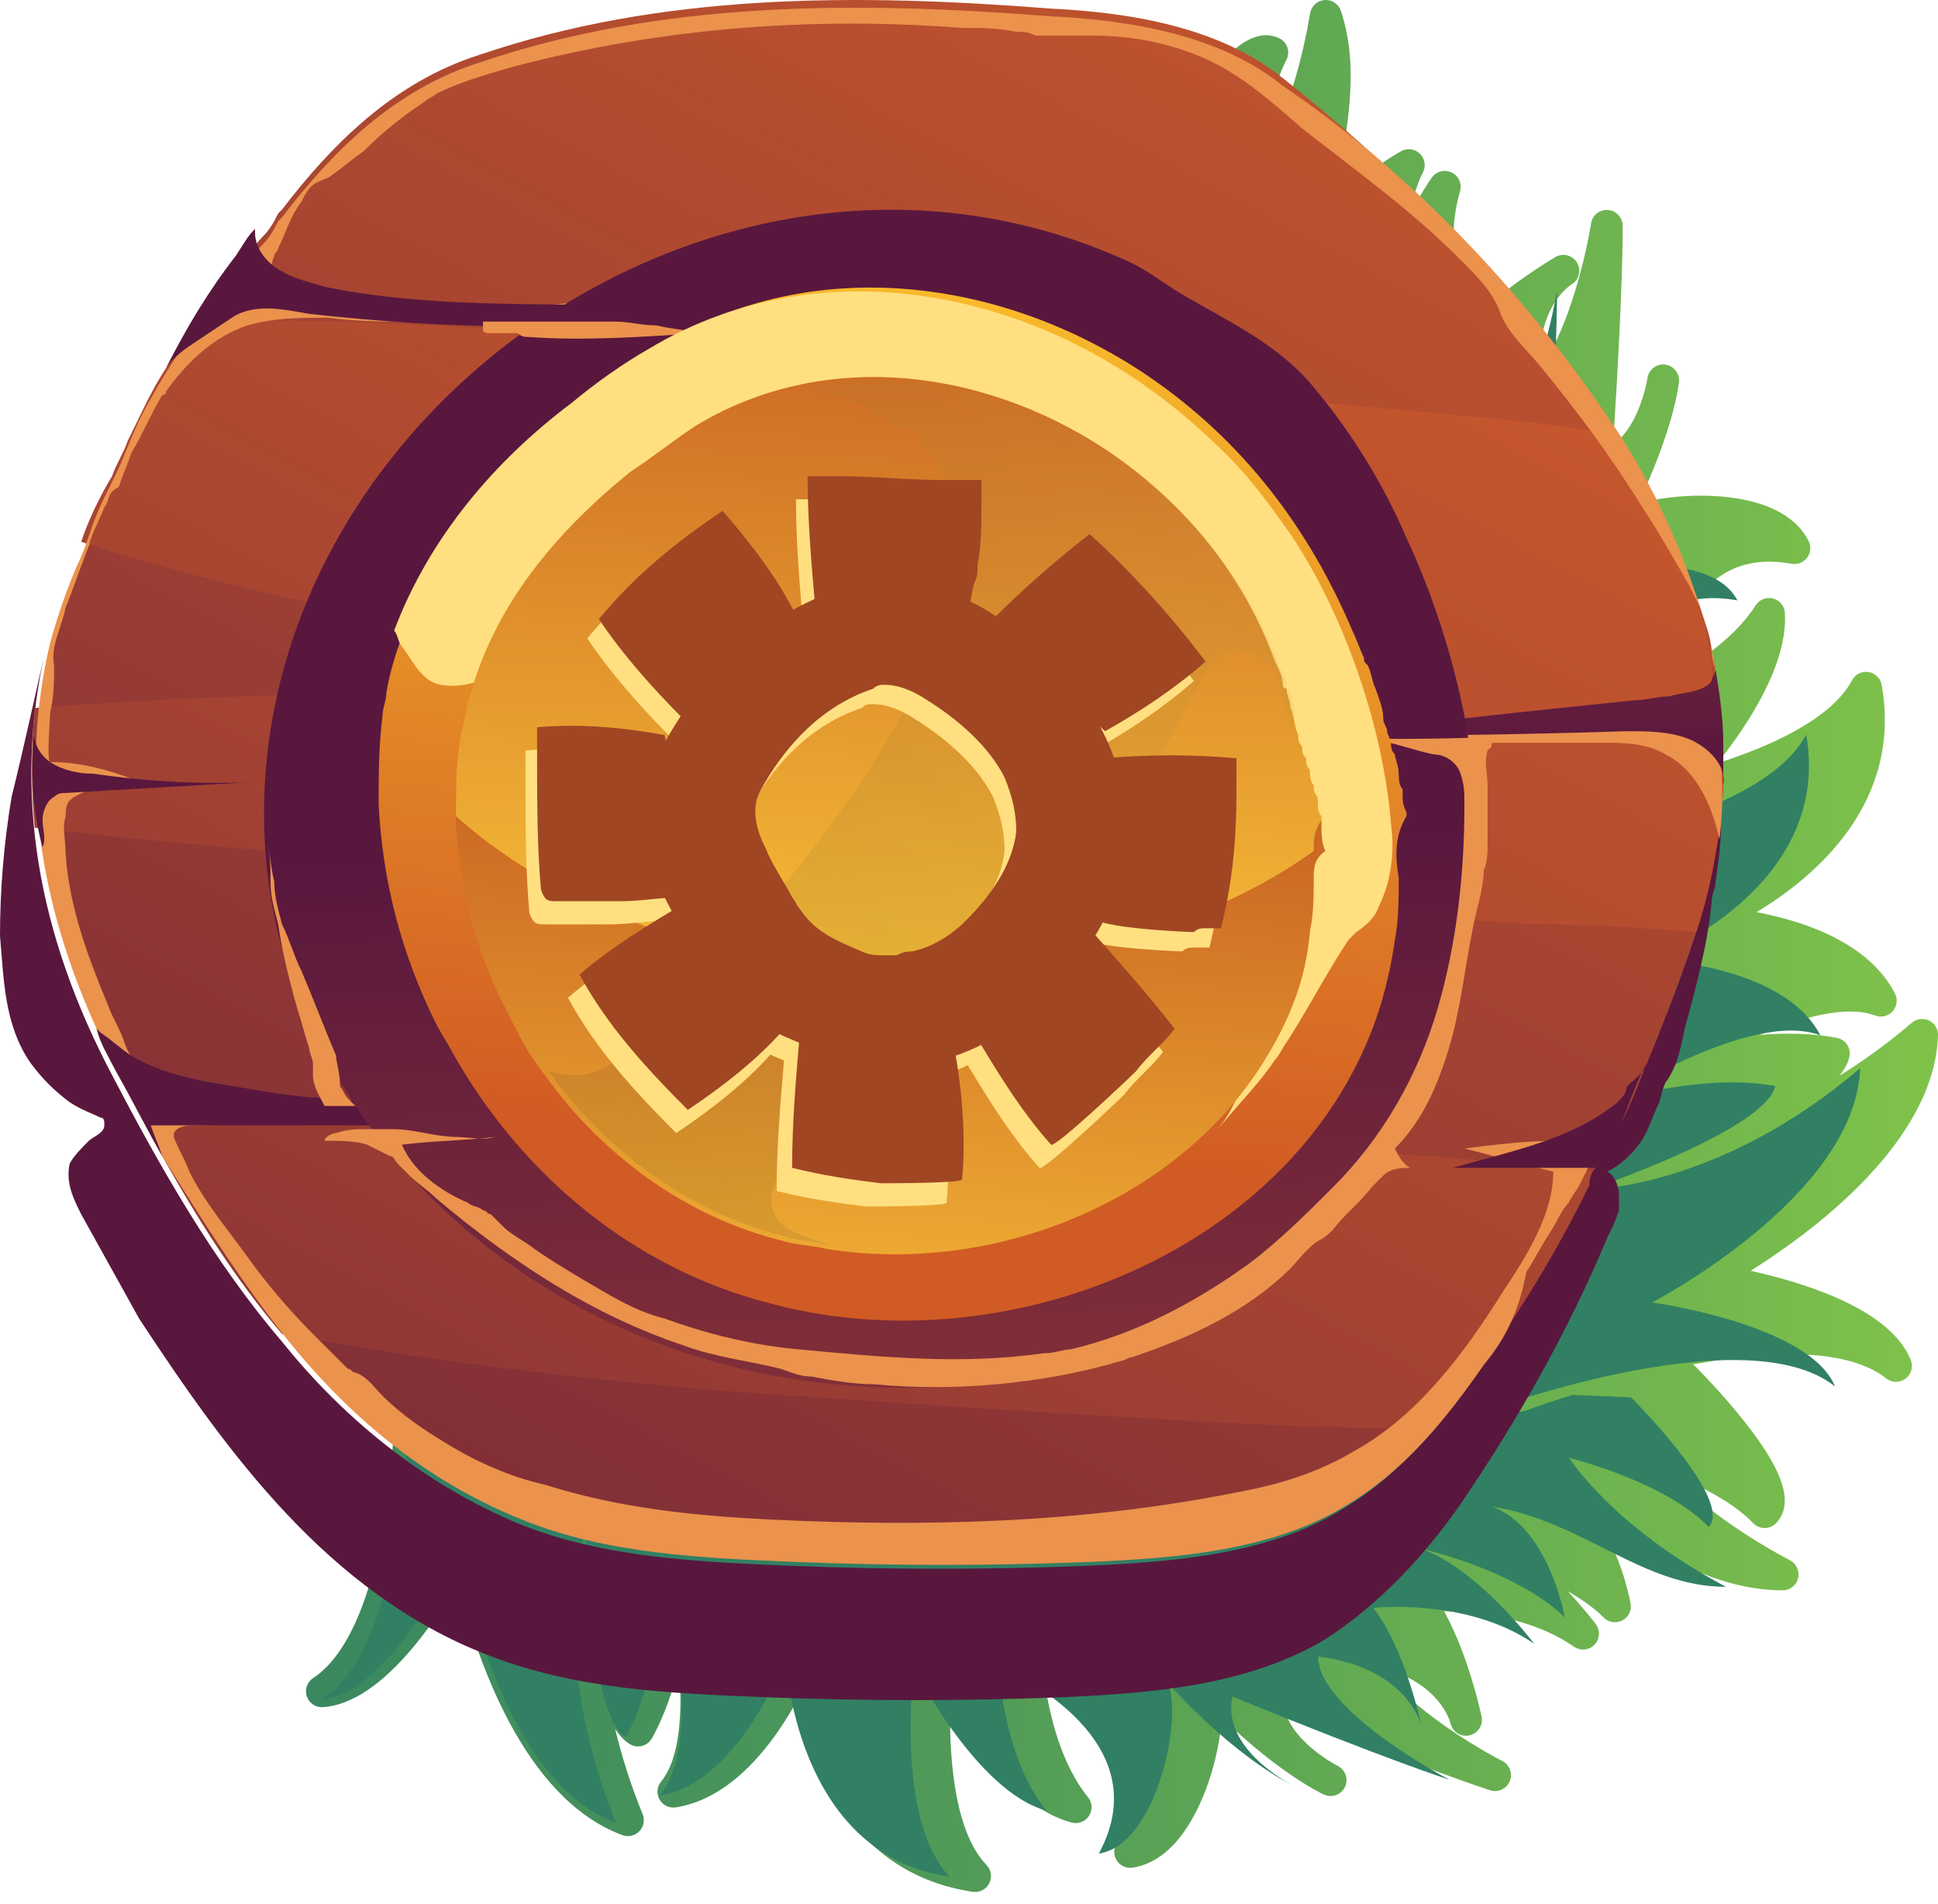 <svg width="57" height="56" viewBox="0 0 57 56" fill="none" xmlns="http://www.w3.org/2000/svg">
<g id="Group">
<g id="Group_2">
<g id="Group_3">
<path id="Vector" d="M11.75 38.667C11.759 38.655 11.769 38.644 11.78 38.633C11.873 38.541 11.999 38.491 12.13 38.496L49.54 40.038C49.657 40.043 49.767 40.091 49.85 40.173C49.882 40.206 50.656 40.975 51.354 41.867C52.451 43.267 52.746 44.183 52.281 44.748C52.27 44.763 52.257 44.777 52.244 44.791C52.157 44.884 52.035 44.938 51.907 44.939C51.778 44.94 51.656 44.889 51.566 44.797C50.943 44.151 49.927 43.654 49.069 43.318C49.809 44.047 50.972 45.002 52.65 45.89C52.84 45.991 52.937 46.208 52.885 46.416C52.868 46.485 52.836 46.548 52.793 46.6C52.706 46.706 52.575 46.771 52.432 46.771C50.93 46.771 49.679 46.142 48.47 45.535C48.023 45.31 47.57 45.082 47.096 44.881C47.736 45.92 47.945 47.086 47.959 47.164C47.982 47.301 47.943 47.437 47.859 47.54C47.816 47.592 47.762 47.635 47.699 47.665C47.51 47.755 47.283 47.708 47.146 47.551C47.142 47.545 46.839 47.218 46.108 46.795C46.593 47.312 46.904 47.724 46.935 47.765C47.066 47.938 47.058 48.177 46.923 48.342C46.915 48.352 46.907 48.361 46.899 48.369C46.74 48.535 46.485 48.56 46.296 48.431C45.029 47.559 43.416 47.396 42.474 47.385C43.203 48.717 43.559 50.401 43.576 50.486C43.606 50.63 43.566 50.773 43.479 50.878C43.415 50.957 43.324 51.015 43.216 51.038C42.965 51.092 42.717 50.932 42.662 50.681C42.65 50.632 42.355 49.506 40.642 49.046C41.243 49.974 42.926 51.134 44.189 51.794C44.404 51.906 44.497 52.164 44.404 52.388C44.386 52.431 44.362 52.47 44.334 52.505C44.215 52.649 44.018 52.712 43.831 52.654C43.759 52.631 42.094 52.097 37.809 50.361C38.082 51.284 39.331 51.929 39.347 51.937C39.573 52.052 39.667 52.327 39.557 52.556C39.54 52.591 39.52 52.623 39.496 52.651C39.365 52.811 39.139 52.869 38.943 52.78C38.883 52.753 37.668 52.19 35.937 50.52C35.852 51.706 35.401 53.186 34.667 54.081C34.266 54.568 33.809 54.853 33.308 54.928C33.132 54.954 32.957 54.879 32.856 54.733C32.754 54.588 32.744 54.398 32.828 54.242C33.264 53.441 33.35 52.697 33.092 51.968C32.686 50.822 31.516 49.988 30.738 49.541C30.874 50.442 31.207 51.886 32 52.854C32.128 53.011 32.141 53.233 32.031 53.403C32.021 53.419 32.01 53.433 31.999 53.447C31.884 53.587 31.697 53.649 31.518 53.602C30.066 53.216 28.745 51.548 27.947 50.33C27.923 51.865 28.111 53.912 29.016 54.851C29.155 54.995 29.186 55.211 29.095 55.389C29.079 55.419 29.061 55.447 29.04 55.472C28.938 55.597 28.776 55.662 28.612 55.638C25.114 55.126 23.867 51.993 23.427 50.043C23.176 50.494 22.857 50.997 22.472 51.465C21.671 52.44 20.798 53.008 19.879 53.156C19.687 53.186 19.496 53.095 19.399 52.926C19.303 52.758 19.32 52.547 19.444 52.397C20.005 51.714 20.079 50.339 19.972 48.993C19.794 49.718 19.54 50.467 19.175 51.123C19.161 51.147 19.145 51.17 19.127 51.192C19.066 51.267 18.982 51.322 18.886 51.347C18.764 51.38 18.633 51.361 18.524 51.295C18.363 51.198 18.22 51.042 18.092 50.843C18.279 51.629 18.541 52.471 18.901 53.357C18.966 53.516 18.938 53.698 18.83 53.829C18.822 53.839 18.813 53.849 18.804 53.858C18.675 53.991 18.479 54.035 18.305 53.971C15.373 52.882 13.992 48.693 13.468 46.562C13.143 47.104 12.709 47.767 12.208 48.378C11.259 49.532 10.349 50.148 9.501 50.208C9.289 50.224 9.093 50.093 9.025 49.892C8.972 49.736 9.006 49.568 9.107 49.445C9.136 49.41 9.171 49.378 9.211 49.351C9.415 49.218 9.611 49.038 9.793 48.816C11.919 46.229 11.646 39.055 11.643 38.983C11.639 38.867 11.677 38.755 11.75 38.667Z" fill="url(#paint0_linear_2228_2376)"/>
<path id="Vector_2" d="M13.504 45.644C13.504 45.644 14.578 52.302 18.12 53.617C16.06 48.552 17.232 44.96 17.232 44.96C17.232 44.96 17.266 50.392 18.406 51.083C19.485 49.144 19.509 46.218 19.509 46.218C19.509 46.218 20.8 51.113 19.404 52.811C21.759 52.435 23.109 48.736 23.109 48.736C23.109 48.736 23.332 54.523 27.934 55.196C26.304 53.503 26.878 49.056 26.878 49.056C26.878 49.056 28.735 52.707 30.779 53.25C29.492 51.678 29.377 49.005 29.377 49.005C29.377 49.005 34.229 50.998 32.318 54.514C34.039 54.259 34.812 50.425 34.337 49.486C36.431 51.78 37.986 52.485 37.986 52.485C37.986 52.485 35.911 51.441 36.248 49.895C40.873 51.785 42.635 52.344 42.635 52.344C42.635 52.344 38.778 50.331 38.767 48.721C41.434 49.046 41.814 50.78 41.814 50.78C41.814 50.78 41.343 48.508 40.389 47.289C40.389 47.289 43.135 46.977 45.123 48.343C45.123 48.343 43.383 46.025 41.674 45.509C44.924 46.313 46.023 47.572 46.023 47.572C46.023 47.572 45.564 44.91 43.872 44.306C46.575 44.736 48.277 46.668 50.766 46.669C47.421 44.898 46.149 42.875 46.149 42.875C46.149 42.875 48.96 43.566 50.257 44.908C51.003 44.108 47.968 41.095 47.968 41.095L12.008 39.613C12.008 39.613 12.36 48.077 9.468 49.974C11.452 49.832 13.504 45.644 13.504 45.644Z" fill="#318063"/>
</g>
<path id="Vector_3" d="M44.535 41.488C44.642 41.529 44.761 41.53 44.868 41.489C44.936 41.463 51.663 38.95 54.785 40.154C55.052 40.257 55.284 40.386 55.475 40.538C55.513 40.568 55.554 40.591 55.597 40.608C55.745 40.665 55.915 40.644 56.047 40.545C56.217 40.417 56.279 40.19 56.198 39.993C55.874 39.208 55.003 38.537 53.609 38C52.872 37.715 52.106 37.512 51.489 37.374C53.347 36.206 56.889 33.578 57.001 30.453C57.008 30.267 56.905 30.096 56.738 30.015C56.726 30.009 56.714 30.004 56.702 30C56.544 29.938 56.362 29.968 56.231 30.08C55.504 30.7 54.787 31.214 54.099 31.639C54.248 31.455 54.351 31.27 54.393 31.086C54.421 30.962 54.398 30.832 54.328 30.726C54.275 30.644 54.196 30.581 54.105 30.546C54.079 30.536 54.052 30.528 54.025 30.523C53.288 30.383 52.498 30.377 51.755 30.436C52.999 29.911 54.327 29.55 55.15 29.867C55.331 29.937 55.537 29.887 55.666 29.743C55.796 29.598 55.823 29.388 55.733 29.216C55.304 28.389 54.49 27.74 53.313 27.286C52.747 27.068 52.169 26.923 51.662 26.826C53.376 25.796 55.958 23.626 55.344 20.145C55.315 19.982 55.202 19.849 55.052 19.791C55.021 19.779 54.989 19.77 54.956 19.765C54.758 19.734 54.563 19.832 54.47 20.009C53.863 21.163 51.979 21.985 50.514 22.445C51.42 21.305 52.588 19.526 52.497 18.026C52.486 17.842 52.368 17.683 52.199 17.618C52.182 17.612 52.165 17.606 52.147 17.602C51.951 17.551 51.745 17.633 51.636 17.804C50.966 18.861 49.701 19.631 48.888 20.044C49.068 19.165 49.492 17.792 50.451 17.047C51.063 16.572 51.796 16.42 52.694 16.581C52.868 16.613 53.045 16.543 53.151 16.401C53.257 16.259 53.273 16.069 53.194 15.911C52.965 15.458 52.551 15.114 51.962 14.887C50.882 14.47 49.334 14.509 48.182 14.801C49.223 12.632 49.376 11.301 49.382 11.236C49.405 11.022 49.279 10.825 49.086 10.751C49.051 10.738 49.015 10.728 48.976 10.723C48.724 10.691 48.492 10.867 48.455 11.119C48.453 11.135 48.233 12.524 47.443 13.073C47.744 8.459 47.727 6.711 47.725 6.635C47.723 6.44 47.601 6.272 47.426 6.205C47.385 6.189 47.34 6.179 47.293 6.175C47.051 6.157 46.836 6.327 46.797 6.566C46.567 7.973 45.994 9.935 45.303 10.798C45.199 8.996 46.209 8.373 46.221 8.366C46.442 8.235 46.516 7.95 46.386 7.728C46.33 7.633 46.246 7.565 46.151 7.528C46.023 7.479 45.876 7.486 45.748 7.559C45.674 7.603 44.187 8.469 43.152 9.58C42.867 8.68 42.515 7.096 42.942 5.623C43.006 5.404 42.901 5.17 42.695 5.071C42.684 5.066 42.673 5.061 42.661 5.057C42.462 4.98 42.233 5.048 42.109 5.226C42.08 5.269 41.787 5.694 41.449 6.316C41.621 5.488 41.837 5.098 41.842 5.09C41.945 4.91 41.916 4.681 41.771 4.531C41.723 4.481 41.665 4.444 41.603 4.42C41.48 4.373 41.339 4.378 41.217 4.444C41.148 4.48 40.107 5.046 39.321 5.98C39.363 5.467 39.437 4.965 39.51 4.47C39.706 3.131 39.91 1.746 39.438 0.321C39.393 0.184 39.289 0.08 39.162 0.031C39.099 0.007 39.03 -0.004 38.958 0.001C38.744 0.018 38.569 0.178 38.533 0.39C38.217 2.263 37.676 3.666 37.217 4.598C37.266 3.678 37.419 2.558 37.835 1.763C37.895 1.649 37.905 1.516 37.864 1.395C37.822 1.274 37.733 1.174 37.617 1.121C37.599 1.113 37.582 1.106 37.565 1.099C36.882 0.836 36.106 1.404 35.121 2.886C34.494 3.829 34.007 4.805 33.986 4.846C33.934 4.95 33.923 5.07 33.955 5.183L44.254 41.18C44.29 41.306 44.376 41.41 44.493 41.469C44.507 41.476 44.521 41.483 44.535 41.488Z" fill="url(#paint1_linear_2228_2376)"/>
<path id="Vector_4" d="M36.338 3.647C35.472 5.301 35.7 8.186 35.7 8.186C35.7 8.186 37.22 6.343 37.85 2.61C38.632 4.973 37.333 7.196 37.775 9.897C37.816 8.101 40.198 6.828 40.198 6.828C40.198 6.828 39.349 8.268 39.608 11.606C39.56 9.821 41.214 7.441 41.214 7.441C40.541 9.758 41.701 12.266 41.701 12.266C42.559 10.978 44.567 9.816 44.567 9.816C44.567 9.816 43.04 10.722 43.57 13.355C45.095 12.839 45.794 8.545 45.794 8.545C45.794 8.545 45.817 10.394 45.477 15.378C47.05 15.212 47.389 12.914 47.389 12.914C47.389 12.914 47.208 14.611 45.69 17.32C46.431 16.574 50.314 16.103 51.098 17.657C47.159 16.948 46.793 22.18 46.793 22.18C46.793 22.18 49.294 21.231 50.381 19.515C50.508 21.626 47.627 24.536 47.627 24.536C47.627 24.536 52.028 23.684 53.123 21.603C53.931 26.184 48.507 28.215 48.507 28.215C48.507 28.215 52.443 28.334 53.541 30.451C51.49 29.66 47.249 32.425 47.249 32.425C47.249 32.425 50.034 31.528 52.214 31.942C51.917 33.242 46.771 34.981 46.771 34.981C46.771 34.981 50.549 34.965 54.71 31.417C54.575 35.193 48.592 38.306 48.592 38.306C48.592 38.306 53.213 38.937 53.972 40.775C51.262 38.626 43.338 41.621 43.338 41.621L33.439 7.019C33.438 7.019 35.344 3.19 36.338 3.647Z" fill="#318063"/>
</g>
<g id="Group_4">
<g id="Group_5">
<path id="Vector_5" d="M0.341 23.436C0.114 24.8 0 26.163 0 27.527C0.114 28.777 0.114 30.141 0.909 31.277C1.25 31.732 1.591 32.073 2.046 32.414C2.387 32.641 2.728 32.755 2.955 32.868C3.069 32.868 3.069 32.982 3.069 33.096C3.069 33.323 2.728 33.437 2.614 33.55C2.387 33.778 2.159 34.005 2.046 34.232C1.932 34.8 2.159 35.255 2.387 35.709C2.955 36.732 3.523 37.755 4.091 38.778C6.705 42.755 9.66 46.847 14.319 48.665C16.933 49.688 19.661 49.801 22.502 49.915C25.456 50.029 28.297 50.029 31.252 49.915C33.866 49.801 36.707 49.574 38.98 48.21C40.571 47.188 41.935 45.71 42.958 44.233C44.662 41.733 46.139 39.119 47.276 36.391C47.39 36.164 47.503 35.937 47.617 35.596C47.617 35.482 47.617 35.369 47.617 35.141C47.617 34.914 47.503 34.573 47.276 34.459C47.731 34.232 48.185 33.778 48.412 33.323C48.526 33.096 48.64 32.755 48.753 32.528C48.867 32.3 48.867 32.073 48.981 31.846C49.322 31.391 49.435 30.823 49.549 30.255C49.89 29.005 50.231 27.755 50.344 26.504C50.344 26.277 50.458 26.163 50.458 25.936C50.572 25.141 50.685 24.345 50.572 23.55C50.572 23.436 50.572 23.436 50.572 23.322C50.458 26.277 49.435 29.005 48.185 31.732C46.935 34.687 45.344 37.528 43.526 40.255C42.503 41.733 41.253 43.324 39.548 44.346C37.389 45.71 34.548 45.937 31.934 46.051C29.093 46.165 26.138 46.165 23.297 46.051C20.57 45.937 17.729 45.824 15.229 44.801C12.501 43.664 10.114 41.733 8.296 39.46C6.251 37.073 4.66 34.232 3.296 31.618C1.137 27.527 0.341 23.322 1.364 19.004C1.023 20.481 0.682 22.072 0.341 23.436Z" fill="url(#paint2_linear_2228_2376)"/>
<path id="Vector_6" d="M50.685 22.981C50.685 23.095 50.685 23.095 50.685 23.209C50.572 24.686 50.344 26.05 49.89 27.413C49.435 28.777 48.867 30.255 48.299 31.618C47.958 32.527 47.503 33.437 47.049 34.232C47.049 34.232 47.049 34.346 46.935 34.346C45.912 36.278 44.889 38.209 43.639 40.028C43.185 40.71 42.73 41.278 42.162 41.96C41.48 42.755 40.571 43.551 39.662 44.119C37.503 45.483 34.661 45.71 32.048 45.824C29.207 45.937 26.252 45.937 23.411 45.824C20.683 45.71 17.842 45.596 15.342 44.574C12.501 43.437 10.228 41.505 8.41 39.232C7.046 37.641 5.91 35.823 4.887 34.005C4.546 33.55 4.319 32.982 4.091 32.527C3.864 32.186 3.75 31.846 3.523 31.505C3.296 31.05 3.069 30.709 2.955 30.254C2.046 28.323 1.478 26.277 1.25 24.345C1.137 23.209 1.137 22.072 1.25 20.822C1.364 20.14 1.478 19.572 1.591 18.89C1.818 18.095 2.046 17.413 2.387 16.617C2.5 16.39 2.5 16.163 2.614 16.049C2.841 15.367 3.182 14.685 3.523 14.117C3.637 13.776 3.864 13.435 3.978 13.094C4.319 12.412 4.66 11.617 5.114 10.935C5.341 10.48 5.682 10.026 5.91 9.571C6.251 9.003 6.592 8.435 7.046 7.867C7.046 7.867 7.046 7.753 7.16 7.753C7.387 7.412 7.501 7.185 7.728 6.958C7.955 6.73 8.069 6.503 8.183 6.276L8.296 6.162C9.774 4.23 11.592 2.412 14.092 1.616C19.433 -0.202 25.115 -0.202 30.911 0.253C33.298 0.366 35.912 0.821 37.73 2.298C41.594 5.366 45.003 8.889 47.617 12.981L47.73 13.094C48.753 14.685 49.549 16.39 50.117 18.208C50.231 18.549 50.344 18.89 50.344 19.231C50.458 19.458 50.458 19.686 50.458 20.026C50.572 20.708 50.685 21.504 50.685 22.186C50.685 22.299 50.685 22.64 50.685 22.981Z" fill="url(#paint3_linear_2228_2376)"/>
<path id="Vector_7" d="M50.685 22.981C50.685 23.095 50.685 23.095 50.685 23.208C50.572 24.686 50.344 26.049 49.89 27.413C48.412 27.3 46.935 27.186 45.344 27.186C39.321 26.845 33.298 26.504 27.275 26.163C18.41 25.709 9.774 25.368 1.023 24.345C0.909 23.208 0.909 22.072 1.023 20.822C9.774 20.14 18.41 20.367 27.275 20.595C27.388 20.595 27.502 20.595 27.616 20.595C27.161 20.481 26.593 20.481 26.138 20.367C18.41 19.231 10.001 18.435 2.387 15.935C2.614 15.253 2.955 14.572 3.296 14.003C3.409 13.662 3.637 13.322 3.75 12.98C4.091 12.299 4.432 11.503 4.887 10.821C5.114 10.367 5.455 9.912 5.682 9.458C12.956 9.23 20.57 10.253 27.616 10.935C33.411 11.389 39.207 11.844 45.003 12.412C45.798 12.526 46.708 12.64 47.503 12.753L47.617 12.867C48.64 14.458 49.435 16.163 50.003 17.981C50.117 18.322 50.231 18.663 50.231 19.004C50.344 19.231 50.344 19.458 50.344 19.799C50.458 20.481 50.572 21.276 50.572 21.958C50.685 22.299 50.685 22.64 50.685 22.981ZM46.935 34.459C44.435 34.232 41.821 33.891 39.321 33.891C34.207 33.777 29.207 33.55 24.093 33.209C18.979 32.982 13.978 32.641 8.864 32.641C7.387 32.641 5.682 32.527 3.978 32.527C4.205 32.982 4.546 33.55 4.773 34.005C5.796 35.823 6.932 37.641 8.296 39.232C13.296 40.141 18.183 40.71 23.297 41.05C28.411 41.391 33.411 41.732 38.525 41.96C39.775 41.96 40.912 42.073 42.162 41.96C42.73 41.391 43.185 40.71 43.639 40.028C44.889 38.323 46.026 36.391 46.935 34.459Z" fill="url(#paint4_linear_2228_2376)"/>
<path id="Vector_8" d="M47.617 12.753C48.64 14.344 49.435 16.049 50.003 17.867C49.89 17.64 49.776 17.413 49.663 17.185C49.208 16.39 48.753 15.594 48.299 14.912C47.39 13.435 46.367 12.071 45.344 10.821C44.889 10.253 44.321 9.798 44.094 9.117C43.867 8.548 43.412 8.094 42.958 7.639C41.48 6.162 39.889 5.025 38.298 3.775C37.389 2.98 36.48 2.184 35.457 1.73C34.434 1.275 33.298 1.048 32.161 1.048C31.707 1.048 31.366 1.048 30.911 1.048C30.798 1.048 30.57 1.048 30.457 1.048C30.229 0.934 30.116 0.934 29.889 0.934C29.32 0.821 28.866 0.821 28.297 0.821C23.865 0.48 19.433 0.821 15.115 1.957C14.319 2.184 13.524 2.412 12.842 2.752C12.728 2.866 12.615 2.866 12.501 2.98C11.819 3.434 11.251 3.889 10.683 4.457C10.342 4.684 10.114 4.912 9.774 5.139C9.66 5.253 9.546 5.253 9.319 5.366C9.092 5.48 8.978 5.707 8.864 5.934C8.524 6.389 8.41 6.844 8.183 7.298C8.183 7.412 8.069 7.412 8.069 7.526C7.955 7.753 7.955 8.094 7.955 8.321C7.614 8.321 7.273 8.207 7.046 8.094C7.046 8.094 7.046 7.98 7.16 7.98C7.387 7.639 7.501 7.412 7.728 7.185C7.955 6.957 8.069 6.73 8.183 6.503L8.296 6.389C9.774 4.457 11.592 2.639 14.092 1.843C19.433 0.025 25.116 0.025 30.911 0.48C33.298 0.593 35.912 1.048 37.73 2.525C41.594 5.139 45.003 8.776 47.617 12.753Z" fill="#EB924D"/>
<path id="Vector_9" d="M50.458 19.686C50.458 19.799 50.458 19.799 50.458 19.913C50.458 19.572 50.344 19.231 50.344 18.89C50.344 19.231 50.344 19.458 50.458 19.686Z" fill="#EB924D"/>
<path id="Vector_10" d="M47.162 21.845C47.73 21.845 48.412 21.845 48.981 22.186C49.89 22.64 50.344 23.663 50.572 24.686C50.685 23.777 50.685 22.981 50.572 22.072C50.572 21.959 50.572 21.731 50.458 21.618C50.344 21.504 50.231 21.39 50.003 21.277C48.64 20.709 47.162 21.049 45.685 21.277C44.776 21.39 43.867 21.504 43.071 21.618C42.162 21.731 41.253 21.731 40.344 21.731C40.23 21.731 40.003 21.731 39.776 21.731C39.548 21.845 39.776 21.845 39.889 21.845C40.344 21.845 40.798 21.845 41.253 21.845C42.162 21.845 43.071 21.845 43.98 21.845C44.889 21.845 45.799 21.845 46.708 21.845C46.935 21.845 47.049 21.845 47.162 21.845Z" fill="#EB924D"/>
<path id="Vector_11" d="M43.639 40.142C42.617 41.619 41.367 43.21 39.662 44.233C37.503 45.596 34.662 45.824 32.048 45.937C29.207 46.051 26.252 46.051 23.411 45.937C20.683 45.824 17.842 45.71 15.342 44.687C12.501 43.551 10.228 41.619 8.41 39.346C7.046 37.641 5.91 35.823 4.773 34.005C4.319 33.209 3.864 32.3 3.41 31.505C3.182 31.05 2.955 30.709 2.841 30.255C1.137 26.504 0.569 22.754 1.478 18.89C1.705 18.095 1.932 17.413 2.273 16.617C2.501 16.163 2.614 15.708 2.841 15.14C3.069 14.572 3.41 14.004 3.637 13.435C3.864 12.867 4.092 12.299 4.432 11.731C5.001 10.708 5.683 9.685 6.478 8.776C6.592 8.662 6.705 8.435 6.933 8.435C7.046 8.321 7.274 8.321 7.387 8.321C7.955 8.321 8.524 8.435 9.092 8.435C10.91 8.549 12.728 9.23 14.547 9.117C15.456 9.117 16.365 8.89 17.274 8.89C17.729 8.89 18.183 8.89 18.638 8.89C18.865 8.89 19.093 8.89 19.32 8.89C19.433 8.89 19.547 8.89 19.661 8.89C19.774 8.89 19.774 8.89 19.888 8.89H20.002C19.547 9.003 19.093 9.117 18.752 9.117C18.297 9.23 17.842 9.23 17.388 9.344C16.479 9.458 15.569 9.458 14.774 9.458C13.865 9.458 12.956 9.458 12.047 9.458C11.251 9.458 10.456 9.458 9.66 9.344C8.865 9.344 8.069 9.344 7.274 9.571C6.251 9.912 5.455 10.708 4.887 11.503C4.887 11.503 4.887 11.617 4.773 11.617C4.432 12.185 4.205 12.753 3.864 13.322C3.751 13.662 3.637 13.89 3.523 14.231C3.523 14.344 3.41 14.344 3.296 14.458C3.182 14.572 3.182 14.799 3.069 14.913C2.955 15.254 2.728 15.595 2.614 16.049C2.387 16.617 2.16 17.299 1.932 17.867C1.819 18.436 1.478 19.004 1.591 19.572C1.591 20.027 1.591 20.481 1.478 20.936C1.478 21.049 1.364 22.413 1.478 22.413C2.387 22.413 3.182 22.64 4.092 22.981C3.751 22.981 3.41 23.095 3.069 23.095C2.728 23.209 2.273 23.322 2.046 23.549C1.932 23.663 1.932 23.89 1.932 24.004C1.819 24.345 1.932 24.686 1.932 25.14C2.046 26.732 2.614 28.209 3.182 29.573C3.296 29.913 3.523 30.255 3.637 30.595C3.751 30.936 3.864 31.164 4.205 31.391C4.432 31.505 4.66 31.618 4.887 31.618C5.455 31.732 5.91 31.959 6.364 32.073C7.387 32.3 8.41 32.414 9.433 32.414C11.365 32.414 13.297 32.073 15.001 32.527C14.66 32.527 14.433 32.527 14.092 32.641C12.274 32.755 10.342 32.868 8.524 32.982C7.614 32.982 6.705 33.096 5.796 33.096C5.569 33.096 5.228 33.096 5.114 33.323V33.437C5.228 33.777 5.455 34.118 5.569 34.459C6.023 35.368 6.705 36.164 7.274 36.959C7.842 37.755 8.524 38.55 9.205 39.232C9.546 39.573 9.887 39.914 10.228 40.255C10.342 40.255 10.342 40.369 10.456 40.369C10.796 40.482 11.024 40.823 11.251 41.051C11.819 41.619 12.501 42.073 13.069 42.414C13.979 42.983 15.001 43.437 16.024 43.664C18.183 44.346 20.343 44.574 22.615 44.687C27.161 44.914 31.82 44.801 36.366 43.892C37.616 43.664 38.753 43.324 39.889 42.642C41.708 41.619 43.071 39.8 44.208 37.982C44.889 36.959 45.685 35.709 45.685 34.459C44.776 34.232 43.98 34.005 43.071 33.777C43.98 33.664 44.89 33.55 45.799 33.55C45.912 33.55 46.026 33.55 46.14 33.55C46.253 33.55 46.253 33.55 46.367 33.55C46.481 33.55 46.594 33.55 46.708 33.55C46.708 33.55 47.049 33.55 47.049 33.437C46.935 33.891 46.708 34.346 46.481 34.8C46.367 35.028 46.253 35.141 46.14 35.368C45.912 35.596 45.799 35.937 45.571 36.278C45.344 36.618 45.117 37.073 44.89 37.414C44.662 38.664 44.208 39.46 43.639 40.142Z" fill="#EB924D"/>
<path id="Vector_12" d="M38.185 21.731C41.367 21.617 44.662 21.617 47.844 21.504C48.413 21.504 49.094 21.504 49.663 21.731C50.231 21.958 50.799 22.527 50.685 23.095C50.685 23.095 50.685 23.095 50.685 22.981C50.685 22.64 50.685 22.299 50.685 21.845C50.685 21.163 50.572 20.367 50.458 19.686C50.458 19.799 50.344 19.913 50.344 20.026C50.117 20.367 49.435 20.367 49.094 20.481C48.753 20.481 48.413 20.595 48.072 20.595C44.776 20.936 41.48 21.276 38.185 21.731Z" fill="url(#paint5_linear_2228_2376)"/>
<path id="Vector_13" d="M4.433 33.096C4.546 33.436 4.66 33.664 4.773 34.005C4.319 33.209 3.864 32.3 3.41 31.505C3.182 31.05 2.955 30.709 2.842 30.254L2.955 30.368C3.296 30.595 3.523 30.823 3.864 31.05C5.001 31.732 6.364 31.845 7.615 32.073C8.296 32.186 9.092 32.3 9.774 32.3C12.615 32.641 15.456 32.868 18.411 33.096C13.865 33.096 9.092 33.096 4.433 33.096Z" fill="url(#paint6_linear_2228_2376)"/>
<path id="Vector_14" d="M47.276 32.641C46.026 33.55 44.322 33.891 42.73 34.346C44.094 34.346 45.572 34.346 46.935 34.346C46.708 34.573 46.708 34.914 46.822 35.141C47.049 34.459 47.39 33.891 47.617 33.209C47.844 32.641 48.072 31.959 48.413 31.277C48.413 31.505 48.072 31.732 47.844 31.959C47.844 32.187 47.617 32.414 47.276 32.641Z" fill="url(#paint7_linear_2228_2376)"/>
<path id="Vector_15" d="M21.479 9.117C17.388 9.798 13.183 9.685 9.092 9.23C8.41 9.117 7.501 8.889 6.819 9.344C6.478 9.571 6.137 9.798 5.796 10.026C5.455 10.253 5.114 10.48 4.887 10.821C5.455 9.685 6.137 8.548 6.933 7.526C7.16 7.185 7.273 6.957 7.501 6.73V6.844C7.501 7.298 7.842 7.753 8.296 7.98C8.637 8.207 9.205 8.321 9.546 8.435C13.41 9.23 17.615 8.776 21.479 9.117Z" fill="url(#paint8_linear_2228_2376)"/>
<path id="Vector_16" d="M1.023 21.276C0.909 21.731 1.136 22.186 1.477 22.413C1.818 22.64 2.273 22.754 2.727 22.754C4.318 22.981 6.023 23.095 7.728 22.981C5.909 23.095 3.75 23.208 1.932 23.322C1.818 23.322 1.705 23.322 1.591 23.436C1.364 23.549 1.25 23.89 1.25 24.117C1.25 24.345 1.364 24.686 1.25 24.913C0.909 23.663 0.909 22.526 1.023 21.276Z" fill="url(#paint9_linear_2228_2376)"/>
<path id="Vector_17" d="M43.071 21.049C42.73 19.345 42.162 17.526 41.367 15.822C40.685 14.231 39.776 12.753 38.639 11.39C37.617 10.14 36.139 9.458 34.775 8.662C34.207 8.321 33.639 7.867 33.071 7.639C20.911 2.185 6.592 12.753 7.842 25.482C8.069 27.641 8.751 29.686 9.887 31.618C12.956 36.846 18.524 40.142 24.547 40.71C26.82 40.937 29.093 40.823 31.252 40.255C35.684 39.232 39.321 36.391 41.48 32.414C43.412 29.004 43.753 24.686 43.071 21.049ZM37.617 30.595C36.026 33.55 33.298 35.596 29.889 36.391C28.184 36.732 26.479 36.846 24.775 36.732C20.229 36.278 16.024 33.778 13.751 29.914C12.956 28.55 12.388 26.959 12.274 25.368C12.274 24.913 12.16 24.345 12.274 23.89C12.274 23.663 12.274 23.436 12.274 23.209C12.274 23.095 12.274 22.981 12.16 22.868C12.047 22.527 12.047 22.186 12.16 21.845C12.274 21.504 12.388 21.163 12.729 20.936C12.956 20.822 13.297 20.709 13.524 20.709C14.206 20.595 14.888 20.595 15.57 20.595C14.774 20.481 13.865 20.367 13.069 20.254C13.069 20.254 13.297 19.231 13.41 19.117C13.524 18.776 13.751 18.436 13.865 18.095C14.092 17.526 14.547 17.072 14.888 16.504C15.683 15.481 16.479 14.685 17.502 13.89C18.524 13.094 19.547 12.526 20.684 11.958C21.82 11.503 23.07 11.162 24.206 10.935C25.457 10.708 26.707 10.708 27.957 10.935C29.093 11.049 30.23 11.39 31.252 11.844C31.707 12.072 32.048 12.412 32.502 12.64C33.525 13.208 34.662 13.776 35.344 14.685C36.139 15.708 36.821 16.845 37.389 17.981C37.957 19.231 38.412 20.595 38.639 21.959C38.867 23.436 38.98 24.913 38.639 26.391C36.935 26.504 35.116 26.504 33.412 26.504C35.003 26.732 36.594 26.845 38.185 27.073C38.639 27.073 38.412 27.527 38.298 27.868C38.185 28.095 38.185 28.436 38.185 28.663C38.185 28.891 38.185 29.118 38.071 29.459C37.957 29.686 37.957 29.8 37.844 30.027C37.844 30.141 37.73 30.255 37.73 30.255C37.73 30.368 37.617 30.595 37.617 30.595Z" fill="url(#paint10_linear_2228_2376)"/>
<path id="Vector_18" d="M39.207 34.914C40.684 33.437 41.707 31.618 42.276 29.686C42.844 27.754 43.071 25.709 43.071 23.663C43.071 23.322 43.071 23.095 42.957 22.754C42.844 22.413 42.503 22.186 42.162 22.186C41.594 22.072 41.025 21.845 40.344 21.731C41.707 21.731 43.298 21.731 44.662 21.618C44.435 21.731 44.207 21.731 43.98 21.845C43.867 21.845 43.867 21.845 43.867 21.959L43.753 22.072C43.639 22.413 43.753 22.754 43.753 23.095C43.753 23.663 43.753 24.232 43.753 24.8C43.753 25.027 43.753 25.368 43.639 25.595C43.639 26.163 43.412 26.732 43.298 27.413C43.071 28.55 42.957 29.686 42.616 30.823C42.276 31.959 41.821 32.982 41.025 33.778C41.139 34.005 41.253 34.232 41.48 34.346C41.253 34.346 40.912 34.346 40.684 34.573C40.571 34.687 40.457 34.8 40.344 34.914C40.003 35.369 39.548 35.709 39.207 36.164C39.093 36.278 38.98 36.391 38.753 36.505C38.412 36.732 38.184 37.073 37.957 37.3C36.707 38.551 35.002 39.346 33.298 39.914C33.184 39.914 33.07 40.028 32.957 40.028C31.82 40.369 30.57 40.596 29.32 40.71C28.07 40.824 26.934 40.824 25.683 40.71C25.115 40.71 24.433 40.596 23.865 40.483C23.524 40.483 23.297 40.369 22.956 40.255C22.047 40.028 21.024 39.914 20.115 39.573C17.388 38.664 15.001 37.073 12.842 35.255C12.614 35.028 12.274 34.8 12.046 34.573C11.933 34.459 11.819 34.346 11.705 34.232C11.592 34.118 11.592 34.005 11.478 34.005C11.251 33.891 11.024 33.778 10.796 33.664C10.455 33.55 10.001 33.55 9.546 33.55C9.546 33.437 9.773 33.323 9.887 33.323C10.228 33.209 10.455 33.209 10.796 33.209C10.91 33.209 11.137 33.209 11.251 33.209C11.364 33.209 11.478 33.209 11.592 33.209C12.16 33.209 12.842 33.437 13.41 33.437C13.751 33.437 14.206 33.55 14.546 33.437C13.637 33.55 12.728 33.55 11.819 33.664C12.16 34.459 12.956 35.028 13.751 35.369C13.865 35.482 14.092 35.482 14.206 35.596C14.319 35.596 14.319 35.709 14.433 35.709C14.546 35.823 14.66 35.937 14.774 36.05C15.001 36.278 15.228 36.391 15.569 36.619C16.024 36.96 16.592 37.3 17.16 37.641C17.956 38.096 18.638 38.551 19.547 38.778C20.797 39.232 22.161 39.573 23.524 39.687C25.911 39.914 28.297 40.142 30.684 39.801C31.025 39.801 31.252 39.687 31.479 39.687C33.411 39.232 35.116 38.323 36.707 37.187C37.616 36.505 38.412 35.709 39.207 34.914Z" fill="#EB924D"/>
<path id="Vector_19" d="M9.887 31.05C9.546 30.255 9.205 29.345 8.864 28.55C8.637 28.095 8.523 27.641 8.296 27.186C8.182 26.732 8.069 26.391 8.069 25.936C7.955 25.482 7.955 25.141 7.842 24.686C7.955 25.141 7.955 25.482 7.955 25.936C7.955 26.391 8.069 26.732 8.182 27.186C8.296 27.982 8.523 28.891 8.751 29.686C8.864 30.027 8.978 30.482 9.092 30.823C9.092 30.936 9.205 31.164 9.205 31.277C9.205 31.391 9.205 31.505 9.205 31.618C9.205 31.959 9.433 32.3 9.546 32.527C9.887 32.527 10.114 32.527 10.455 32.527L10.228 32.3C10.114 32.187 10.114 32.073 10.001 31.959C10.001 31.505 9.887 31.277 9.887 31.05Z" fill="#EB924D"/>
<path id="Vector_20" d="M15.569 9.912C17.16 10.026 18.865 9.912 20.57 9.798C20.115 9.685 19.774 9.685 19.32 9.571C18.865 9.571 18.524 9.458 18.069 9.458C17.615 9.458 17.274 9.458 16.819 9.458C16.365 9.458 16.024 9.458 15.569 9.458C15.115 9.458 14.774 9.458 14.319 9.458H14.206C14.206 9.571 14.206 9.571 14.206 9.685C14.206 9.798 14.319 9.798 14.433 9.798C14.66 9.798 14.887 9.798 15.228 9.798C15.342 9.912 15.456 9.912 15.569 9.912Z" fill="#EB924D"/>
</g>
<g id="Group_6">
<path id="Vector_21" d="M41.139 25.822C41.139 26.39 41.139 27.072 41.026 27.641C40.798 29.232 40.344 30.595 39.548 31.959C36.366 37.414 28.866 40.028 22.615 38.323C18.638 37.3 15.342 34.573 13.297 30.936C13.183 30.709 12.956 30.368 12.842 30.141C11.819 28.095 11.251 25.936 11.137 23.663C11.137 22.754 11.137 21.958 11.251 21.049C11.251 20.822 11.365 20.595 11.365 20.367C11.478 19.686 11.706 19.004 11.933 18.435C12.956 15.708 14.888 13.435 17.161 11.73C17.842 11.162 18.638 10.594 19.433 10.139C23.979 7.412 29.548 8.207 33.752 11.049C36.594 12.98 38.526 15.594 39.776 18.549C39.889 18.776 40.003 19.117 40.117 19.345C40.117 19.458 40.117 19.458 40.23 19.572C40.344 19.799 40.344 20.026 40.458 20.254C40.571 20.595 40.685 20.822 40.685 21.163C40.685 21.276 40.798 21.39 40.798 21.504C40.798 21.617 40.912 21.731 40.912 21.845C40.912 21.958 40.912 22.072 41.026 22.186C41.026 22.299 41.139 22.527 41.139 22.754C41.139 22.867 41.139 23.095 41.253 23.208V23.322C41.253 23.549 41.253 23.663 41.367 23.89V24.004C41.026 24.572 41.026 25.14 41.139 25.822Z" fill="url(#paint11_linear_2228_2376)"/>
<path id="Vector_22" d="M37.503 31.164C37.048 31.846 36.48 32.414 35.912 33.096L35.798 33.209C36.139 32.868 36.366 32.3 36.594 31.846C36.821 31.391 37.048 30.936 37.276 30.368C37.503 29.913 37.73 29.345 37.844 28.891C37.957 28.55 37.844 28.209 37.844 27.868C37.844 27.413 37.957 27.072 38.071 26.732C38.071 26.504 38.071 26.163 38.071 25.936C38.071 25.368 38.071 24.8 37.957 24.231C37.844 23.095 37.616 21.959 37.162 20.936C37.162 20.822 37.162 20.822 37.048 20.708C35.798 17.413 32.957 14.572 29.548 13.776C27.048 13.208 24.32 13.776 21.934 14.799C21.593 14.913 21.365 15.026 21.024 15.254C19.888 15.822 18.752 16.504 17.729 17.299C16.706 18.095 15.797 18.89 14.66 19.686C14.206 20.027 13.638 20.254 12.956 20.14C12.387 20.026 12.16 19.458 11.819 19.004C11.706 18.89 11.706 18.663 11.592 18.549C12.615 15.822 14.547 13.549 16.82 11.844C17.502 11.276 18.297 10.708 19.093 10.253C23.638 7.526 29.207 8.321 33.412 11.162C34.434 11.844 35.344 12.64 36.139 13.435C36.821 14.117 37.389 14.913 37.957 15.708C39.548 18.095 40.685 21.39 40.912 24.231C41.026 25.027 40.912 25.936 40.571 26.618C40.458 26.959 40.23 27.186 39.889 27.413C39.776 27.527 39.776 27.527 39.662 27.641C38.98 28.663 38.412 29.8 37.73 30.823C37.73 30.823 37.616 31.05 37.503 31.164Z" fill="#FFDF80"/>
<path id="Vector_23" d="M38.639 25.822C38.639 26.39 38.639 26.845 38.525 27.413C38.412 28.777 37.957 29.913 37.275 31.05C34.775 35.255 29.32 37.528 24.32 36.732C23.865 36.618 23.411 36.618 23.07 36.505C20.229 35.823 17.729 34.005 16.024 31.618C15.683 31.163 15.456 30.823 15.228 30.368C15.115 30.141 15.001 29.913 14.887 29.686C13.978 27.981 13.524 26.049 13.41 24.231C13.41 23.549 13.41 22.754 13.524 22.072C13.524 21.845 13.637 21.617 13.637 21.504C14.206 18.435 16.138 16.049 18.524 14.117C19.206 13.662 19.774 13.208 20.456 12.753C21.479 12.185 22.502 11.73 23.524 11.503C26.593 10.821 29.889 11.73 32.502 13.435C34.889 15.026 36.593 17.185 37.503 19.685C37.616 19.913 37.73 20.14 37.73 20.367C37.73 20.367 37.73 20.481 37.843 20.481C37.843 20.708 37.957 20.822 37.957 21.049C37.957 21.163 38.071 21.39 38.071 21.504C38.071 21.617 38.071 21.617 38.184 21.731C38.184 21.845 38.184 21.958 38.298 22.072C38.298 22.186 38.298 22.299 38.412 22.413C38.412 22.526 38.412 22.64 38.525 22.754C38.525 22.867 38.525 23.095 38.639 23.208C38.639 23.322 38.639 23.436 38.753 23.549V23.663C38.753 23.777 38.753 24.004 38.866 24.117C38.866 24.117 38.866 24.117 38.866 24.231C38.866 24.459 38.866 24.799 38.98 25.027C38.639 25.254 38.639 25.595 38.639 25.822Z" fill="url(#paint12_linear_2228_2376)"/>
<path id="Vector_24" d="M38.639 25.027C34.548 27.981 27.843 29.232 22.047 28.095C18.638 27.413 15.569 25.936 13.41 24.004C13.41 23.322 13.41 22.526 13.524 21.845C13.524 21.617 13.637 21.39 13.637 21.276C14.206 18.208 16.138 15.822 18.524 13.89C19.206 13.435 19.774 12.98 20.456 12.526C24.206 10.253 28.866 10.821 32.502 13.208C34.889 14.799 36.593 16.958 37.503 19.458C37.616 19.685 37.73 19.913 37.73 20.14C37.73 20.14 37.73 20.254 37.843 20.254C37.843 20.481 37.957 20.595 37.957 20.822C38.071 21.049 38.071 21.39 38.184 21.617C38.184 21.731 38.184 21.845 38.298 21.958C38.298 22.072 38.298 22.186 38.412 22.299C38.412 22.413 38.412 22.526 38.525 22.64C38.525 22.754 38.525 22.981 38.639 23.095C38.639 23.208 38.639 23.322 38.753 23.436V23.549C38.753 23.663 38.753 23.89 38.866 24.004C38.866 24.004 38.866 24.004 38.866 24.117C38.639 24.458 38.639 24.686 38.639 25.027Z" fill="url(#paint13_linear_2228_2376)"/>
<path id="Vector_25" opacity="0.1" d="M38.071 21.504C37.957 21.276 37.843 20.935 37.73 20.595C37.616 20.14 37.502 19.685 37.161 19.458C36.821 19.117 36.366 19.003 36.025 19.231C35.798 19.344 35.571 19.572 35.457 19.799C34.775 20.935 34.207 22.186 33.525 23.322C31.025 27.413 27.729 31.05 23.865 33.777C23.524 34.004 23.07 34.345 22.842 34.686C22.729 34.913 22.615 35.255 22.729 35.595C22.842 36.05 23.411 36.277 23.752 36.391C23.979 36.505 24.206 36.505 24.433 36.618C23.979 36.505 23.524 36.505 23.183 36.391C20.342 35.709 17.842 33.891 16.137 31.504C16.478 31.618 16.819 31.618 17.16 31.618C17.842 31.504 18.297 31.05 18.751 30.595C21.82 27.64 24.661 24.458 26.706 20.708C27.274 19.572 27.843 18.322 28.07 17.072C28.297 15.821 28.07 14.344 27.388 13.321C27.161 13.094 27.047 12.753 26.706 12.639C26.593 12.639 26.479 12.526 26.365 12.526C26.024 12.412 25.797 12.185 25.456 11.957C24.888 11.73 24.206 11.503 23.638 11.389C26.706 10.707 30.002 11.617 32.616 13.321C35.002 14.912 36.707 17.072 37.616 19.572C37.73 19.799 37.843 20.026 37.843 20.253C37.843 20.253 37.843 20.367 37.957 20.367C37.957 20.594 38.071 20.708 38.071 20.935C37.957 21.163 38.071 21.39 38.071 21.504Z" fill="url(#paint14_linear_2228_2376)"/>
</g>
</g>
<g id="Group_7">
<g id="Group_8">
<path id="Vector_26" d="M31.934 27.982C30.57 30.368 27.956 32.3 25.229 31.846C24.32 31.732 23.524 31.391 22.729 31.05C21.252 30.368 19.888 28.323 19.206 26.959C18.524 25.481 18.41 23.89 19.206 22.413C20.342 20.367 22.047 18.663 24.434 17.867C26.82 17.072 29.207 18.549 30.798 20.254C32.502 22.072 33.184 24.345 32.616 26.618C32.389 27.072 32.275 27.527 31.934 27.982ZM26.479 28.55C27.047 28.436 27.616 28.095 28.07 27.641C28.752 26.959 29.434 26.05 29.547 25.027C29.547 24.459 29.434 24.004 29.207 23.436C28.752 22.527 27.843 21.731 26.934 21.163C26.593 20.936 26.138 20.708 25.684 20.708C25.57 20.708 25.456 20.708 25.343 20.822C23.638 21.39 22.615 22.754 22.047 23.777C21.706 24.345 21.933 25.027 22.161 25.481C22.388 26.05 22.729 26.504 22.956 26.959C23.07 27.073 23.07 27.186 23.183 27.3C23.638 27.982 24.206 28.209 25.002 28.55C25.229 28.663 25.456 28.663 25.684 28.663C25.797 28.663 25.911 28.663 26.025 28.663C26.252 28.663 26.366 28.663 26.479 28.55Z" fill="#FFDF80"/>
<path id="Vector_27" d="M19.661 27.072C19.092 27.072 18.524 27.186 17.956 27.186C17.274 27.186 16.706 27.186 16.024 27.186C15.797 27.186 15.683 27.186 15.569 26.845C15.456 25.595 15.456 24.231 15.456 22.867C15.456 22.64 15.456 22.299 15.456 22.072C16.706 21.958 17.956 22.072 19.206 22.299C19.547 23.89 19.661 25.595 19.661 27.072Z" fill="#FFDF80"/>
<path id="Vector_28" d="M19.775 21.731C18.865 20.822 17.956 19.799 17.274 18.776C18.297 17.526 19.547 16.503 20.911 15.594C21.706 16.503 22.502 17.526 23.07 18.663C22.047 19.799 20.797 20.822 19.775 21.731Z" fill="#FFDF80"/>
<path id="Vector_29" d="M23.638 18.549C23.524 17.299 23.411 15.935 23.411 14.685H23.752C23.979 14.685 24.206 14.685 24.32 14.685C25.343 14.685 26.366 14.799 27.388 14.799C27.616 14.799 27.843 14.799 28.07 14.799C28.184 14.799 28.184 14.799 28.297 14.799C28.297 14.799 28.411 14.799 28.525 14.799V15.026C28.525 15.14 28.525 15.367 28.525 15.481C28.525 16.049 28.525 16.731 28.411 17.299C28.411 17.526 28.411 17.64 28.297 17.867L28.184 18.435C26.82 18.549 25.116 18.549 23.638 18.549Z" fill="#FFDF80"/>
<path id="Vector_30" d="M28.866 18.776C29.775 17.867 30.684 17.071 31.707 16.276C32.957 17.412 34.094 18.662 35.116 20.026C34.207 20.822 33.184 21.503 32.162 22.072C31.025 21.163 29.889 19.913 28.866 18.776Z" fill="#FFDF80"/>
<path id="Vector_31" d="M32.161 22.867C33.412 22.754 34.775 22.754 36.025 22.867C36.025 22.867 36.025 23.777 36.025 23.89C36.025 25.254 35.912 26.504 35.571 27.868H35.116C35.003 27.868 34.889 27.868 34.775 27.981C34.662 27.981 31.821 27.868 31.821 27.527C31.934 26.049 32.048 24.459 32.161 22.867Z" fill="#FFDF80"/>
<path id="Vector_32" d="M31.593 27.868C32.502 28.89 33.412 29.913 34.207 30.936C33.866 31.391 33.412 31.732 33.071 32.186C32.843 32.413 30.684 34.459 30.57 34.345C29.661 33.323 28.98 32.186 28.298 31.05C29.32 29.913 30.457 28.777 31.593 27.868Z" fill="#FFDF80"/>
<path id="Vector_33" d="M19.888 27.186C18.752 27.868 17.615 28.55 16.706 29.345C17.502 30.823 18.638 32.073 19.888 33.323C20.911 32.641 21.934 31.845 22.729 30.936C21.82 29.686 20.797 28.323 19.888 27.186Z" fill="#FFDF80"/>
<path id="Vector_34" d="M23.07 31.05C22.956 32.413 22.843 33.664 22.843 35.027C23.752 35.255 24.547 35.368 25.457 35.482C25.684 35.482 27.843 35.482 27.843 35.368C27.957 34.118 27.843 32.755 27.616 31.504C26.252 31.277 24.661 31.05 23.07 31.05Z" fill="#FFDF80"/>
</g>
<g id="Group_9">
<path id="Vector_35" d="M32.275 27.413C30.911 29.8 28.298 31.732 25.57 31.277C24.661 31.163 23.866 30.823 23.07 30.482C21.593 29.8 20.229 27.754 19.547 26.39C18.865 24.913 18.752 23.322 19.547 21.845C20.683 19.799 22.388 18.095 24.775 17.299C27.161 16.503 29.548 17.981 31.139 19.686C32.843 21.504 33.525 23.777 32.957 26.049C32.73 26.39 32.616 26.845 32.275 27.413ZM26.82 27.982C27.388 27.868 27.957 27.527 28.411 27.072C29.093 26.39 29.775 25.481 29.889 24.459C29.889 23.89 29.775 23.436 29.548 22.867C29.093 21.958 28.184 21.163 27.275 20.595C26.934 20.367 26.479 20.14 26.025 20.14C25.911 20.14 25.797 20.14 25.684 20.254C23.979 20.822 22.956 22.186 22.388 23.208C22.047 23.777 22.274 24.459 22.502 24.913C22.729 25.481 23.07 25.936 23.297 26.39C23.411 26.504 23.411 26.618 23.524 26.731C23.979 27.413 24.547 27.64 25.343 27.982C25.57 28.095 25.797 28.095 26.025 28.095C26.138 28.095 26.252 28.095 26.366 28.095C26.593 27.982 26.707 27.982 26.82 27.982Z" fill="#A04623"/>
<path id="Vector_36" d="M20.002 26.391C19.433 26.391 18.865 26.504 18.297 26.504C17.615 26.504 17.047 26.504 16.365 26.504C16.138 26.504 16.024 26.504 15.911 26.163C15.797 24.913 15.797 23.549 15.797 22.186C15.797 21.959 15.797 21.618 15.797 21.39C17.047 21.277 18.297 21.39 19.547 21.618C19.888 23.209 20.002 24.913 20.002 26.391Z" fill="#A04623"/>
<path id="Vector_37" d="M20.115 21.163C19.206 20.254 18.297 19.231 17.615 18.208C18.638 16.958 19.888 15.935 21.252 15.026C22.047 15.935 22.843 16.958 23.411 18.095C22.388 19.117 21.252 20.254 20.115 21.163Z" fill="#A04623"/>
<path id="Vector_38" d="M23.979 17.867C23.866 16.617 23.752 15.254 23.752 14.003H24.093C24.32 14.003 24.547 14.003 24.661 14.003C25.684 14.003 26.707 14.117 27.73 14.117C27.957 14.117 28.184 14.117 28.411 14.117C28.525 14.117 28.525 14.117 28.639 14.117C28.639 14.117 28.752 14.117 28.866 14.117V14.344C28.866 14.458 28.866 14.685 28.866 14.799C28.866 15.367 28.866 16.049 28.752 16.617C28.752 16.845 28.752 16.958 28.639 17.185L28.525 17.754C27.161 17.981 25.457 17.981 23.979 17.867Z" fill="#A04623"/>
<path id="Vector_39" d="M29.207 18.208C30.116 17.299 31.025 16.503 32.048 15.708C33.298 16.844 34.434 18.095 35.457 19.458C34.548 20.254 33.525 20.936 32.502 21.504C31.366 20.481 30.23 19.345 29.207 18.208Z" fill="#A04623"/>
<path id="Vector_40" d="M32.502 22.3C33.752 22.186 35.116 22.186 36.366 22.3C36.366 22.3 36.366 23.209 36.366 23.322C36.366 24.686 36.252 25.936 35.912 27.3H35.457C35.343 27.3 35.23 27.3 35.116 27.413C35.002 27.413 32.161 27.3 32.161 26.959C32.275 25.368 32.389 23.777 32.502 22.3Z" fill="#A04623"/>
<path id="Vector_41" d="M31.934 27.186C32.843 28.209 33.753 29.232 34.548 30.254C34.207 30.709 33.753 31.05 33.412 31.505C33.184 31.732 31.025 33.777 30.912 33.664C30.002 32.641 29.32 31.505 28.639 30.368C29.662 29.345 30.798 28.209 31.934 27.186Z" fill="#A04623"/>
<path id="Vector_42" d="M20.229 26.504C19.093 27.186 17.956 27.868 17.047 28.664C17.843 30.141 18.979 31.391 20.229 32.641C21.252 31.959 22.275 31.164 23.07 30.255C22.161 29.005 21.138 27.641 20.229 26.504Z" fill="#A04623"/>
<path id="Vector_43" d="M23.525 30.368C23.411 31.732 23.298 32.982 23.298 34.346C24.207 34.573 25.002 34.687 25.911 34.8C26.139 34.8 28.298 34.8 28.298 34.687C28.412 33.437 28.298 32.073 28.071 30.823C26.593 30.595 25.002 30.482 23.525 30.368Z" fill="#A04623"/>
</g>
</g>
</g>
<defs>
<linearGradient id="paint0_linear_2228_2376" x1="68.634" y1="47.069" x2="-3.8" y2="47.069" gradientUnits="userSpaceOnUse">
<stop offset="2.7e-07" stop-color="#95D543"/>
<stop offset="0.261" stop-color="#72B74E"/>
<stop offset="0.576" stop-color="#4F9959"/>
<stop offset="0.834" stop-color="#398760"/>
<stop offset="1" stop-color="#318063"/>
</linearGradient>
<linearGradient id="paint1_linear_2228_2376" x1="68.634" y1="20.76" x2="-3.8" y2="20.76" gradientUnits="userSpaceOnUse">
<stop offset="2.7e-07" stop-color="#95D543"/>
<stop offset="0.261" stop-color="#72B74E"/>
<stop offset="0.576" stop-color="#4F9959"/>
<stop offset="0.834" stop-color="#398760"/>
<stop offset="1" stop-color="#318063"/>
</linearGradient>
<linearGradient id="paint2_linear_2228_2376" x1="25.098" y1="-1.557" x2="25.35" y2="22.797" gradientUnits="userSpaceOnUse">
<stop stop-color="#CF5C2B"/>
<stop offset="1" stop-color="#59173E"/>
</linearGradient>
<linearGradient id="paint3_linear_2228_2376" x1="43.35" y1="-9.56" x2="-0.505" y2="71.788" gradientUnits="userSpaceOnUse">
<stop stop-color="#CF5C2B"/>
<stop offset="1" stop-color="#59173E"/>
</linearGradient>
<linearGradient id="paint4_linear_2228_2376" x1="38.417" y1="-0.41" x2="-5.437" y2="80.938" gradientUnits="userSpaceOnUse">
<stop stop-color="#CF5C2B"/>
<stop offset="1" stop-color="#59173E"/>
</linearGradient>
<linearGradient id="paint5_linear_2228_2376" x1="44.169" y1="-1.753" x2="44.42" y2="22.601" gradientUnits="userSpaceOnUse">
<stop stop-color="#CF5C2B"/>
<stop offset="1" stop-color="#59173E"/>
</linearGradient>
<linearGradient id="paint6_linear_2228_2376" x1="10.316" y1="-1.404" x2="10.567" y2="22.95" gradientUnits="userSpaceOnUse">
<stop stop-color="#CF5C2B"/>
<stop offset="1" stop-color="#59173E"/>
</linearGradient>
<linearGradient id="paint7_linear_2228_2376" x1="45.316" y1="-1.765" x2="45.568" y2="22.589" gradientUnits="userSpaceOnUse">
<stop stop-color="#CF5C2B"/>
<stop offset="1" stop-color="#59173E"/>
</linearGradient>
<linearGradient id="paint8_linear_2228_2376" x1="23.454" y1="-7.803" x2="16.802" y2="3.758" gradientUnits="userSpaceOnUse">
<stop stop-color="#CF5C2B"/>
<stop offset="1" stop-color="#59173E"/>
</linearGradient>
<linearGradient id="paint9_linear_2228_2376" x1="8.953" y1="4.821" x2="4.266" y2="22.48" gradientUnits="userSpaceOnUse">
<stop stop-color="#CF5C2B"/>
<stop offset="1" stop-color="#59173E"/>
</linearGradient>
<linearGradient id="paint10_linear_2228_2376" x1="27.11" y1="71.386" x2="25.632" y2="24.719" gradientUnits="userSpaceOnUse">
<stop stop-color="#CF5C2B"/>
<stop offset="1" stop-color="#59173E"/>
</linearGradient>
<linearGradient id="paint11_linear_2228_2376" x1="27.923" y1="4.219" x2="25.167" y2="33.664" gradientUnits="userSpaceOnUse">
<stop stop-color="#FFCA2B"/>
<stop offset="1" stop-color="#D15B24"/>
</linearGradient>
<linearGradient id="paint12_linear_2228_2376" x1="25.018" y1="44.04" x2="26.034" y2="24.453" gradientUnits="userSpaceOnUse">
<stop stop-color="#FFCE3B"/>
<stop offset="1" stop-color="#CC6923"/>
</linearGradient>
<linearGradient id="paint13_linear_2228_2376" x1="25.627" y1="32.589" x2="26.643" y2="9.957" gradientUnits="userSpaceOnUse">
<stop stop-color="#FFCE3B"/>
<stop offset="1" stop-color="#CC6923"/>
</linearGradient>
<linearGradient id="paint14_linear_2228_2376" x1="43.73" y1="4.42" x2="10.652" y2="37.111" gradientUnits="userSpaceOnUse">
<stop stop-color="#F2DE6D"/>
<stop offset="1"/>
</linearGradient>
</defs>
</svg>
